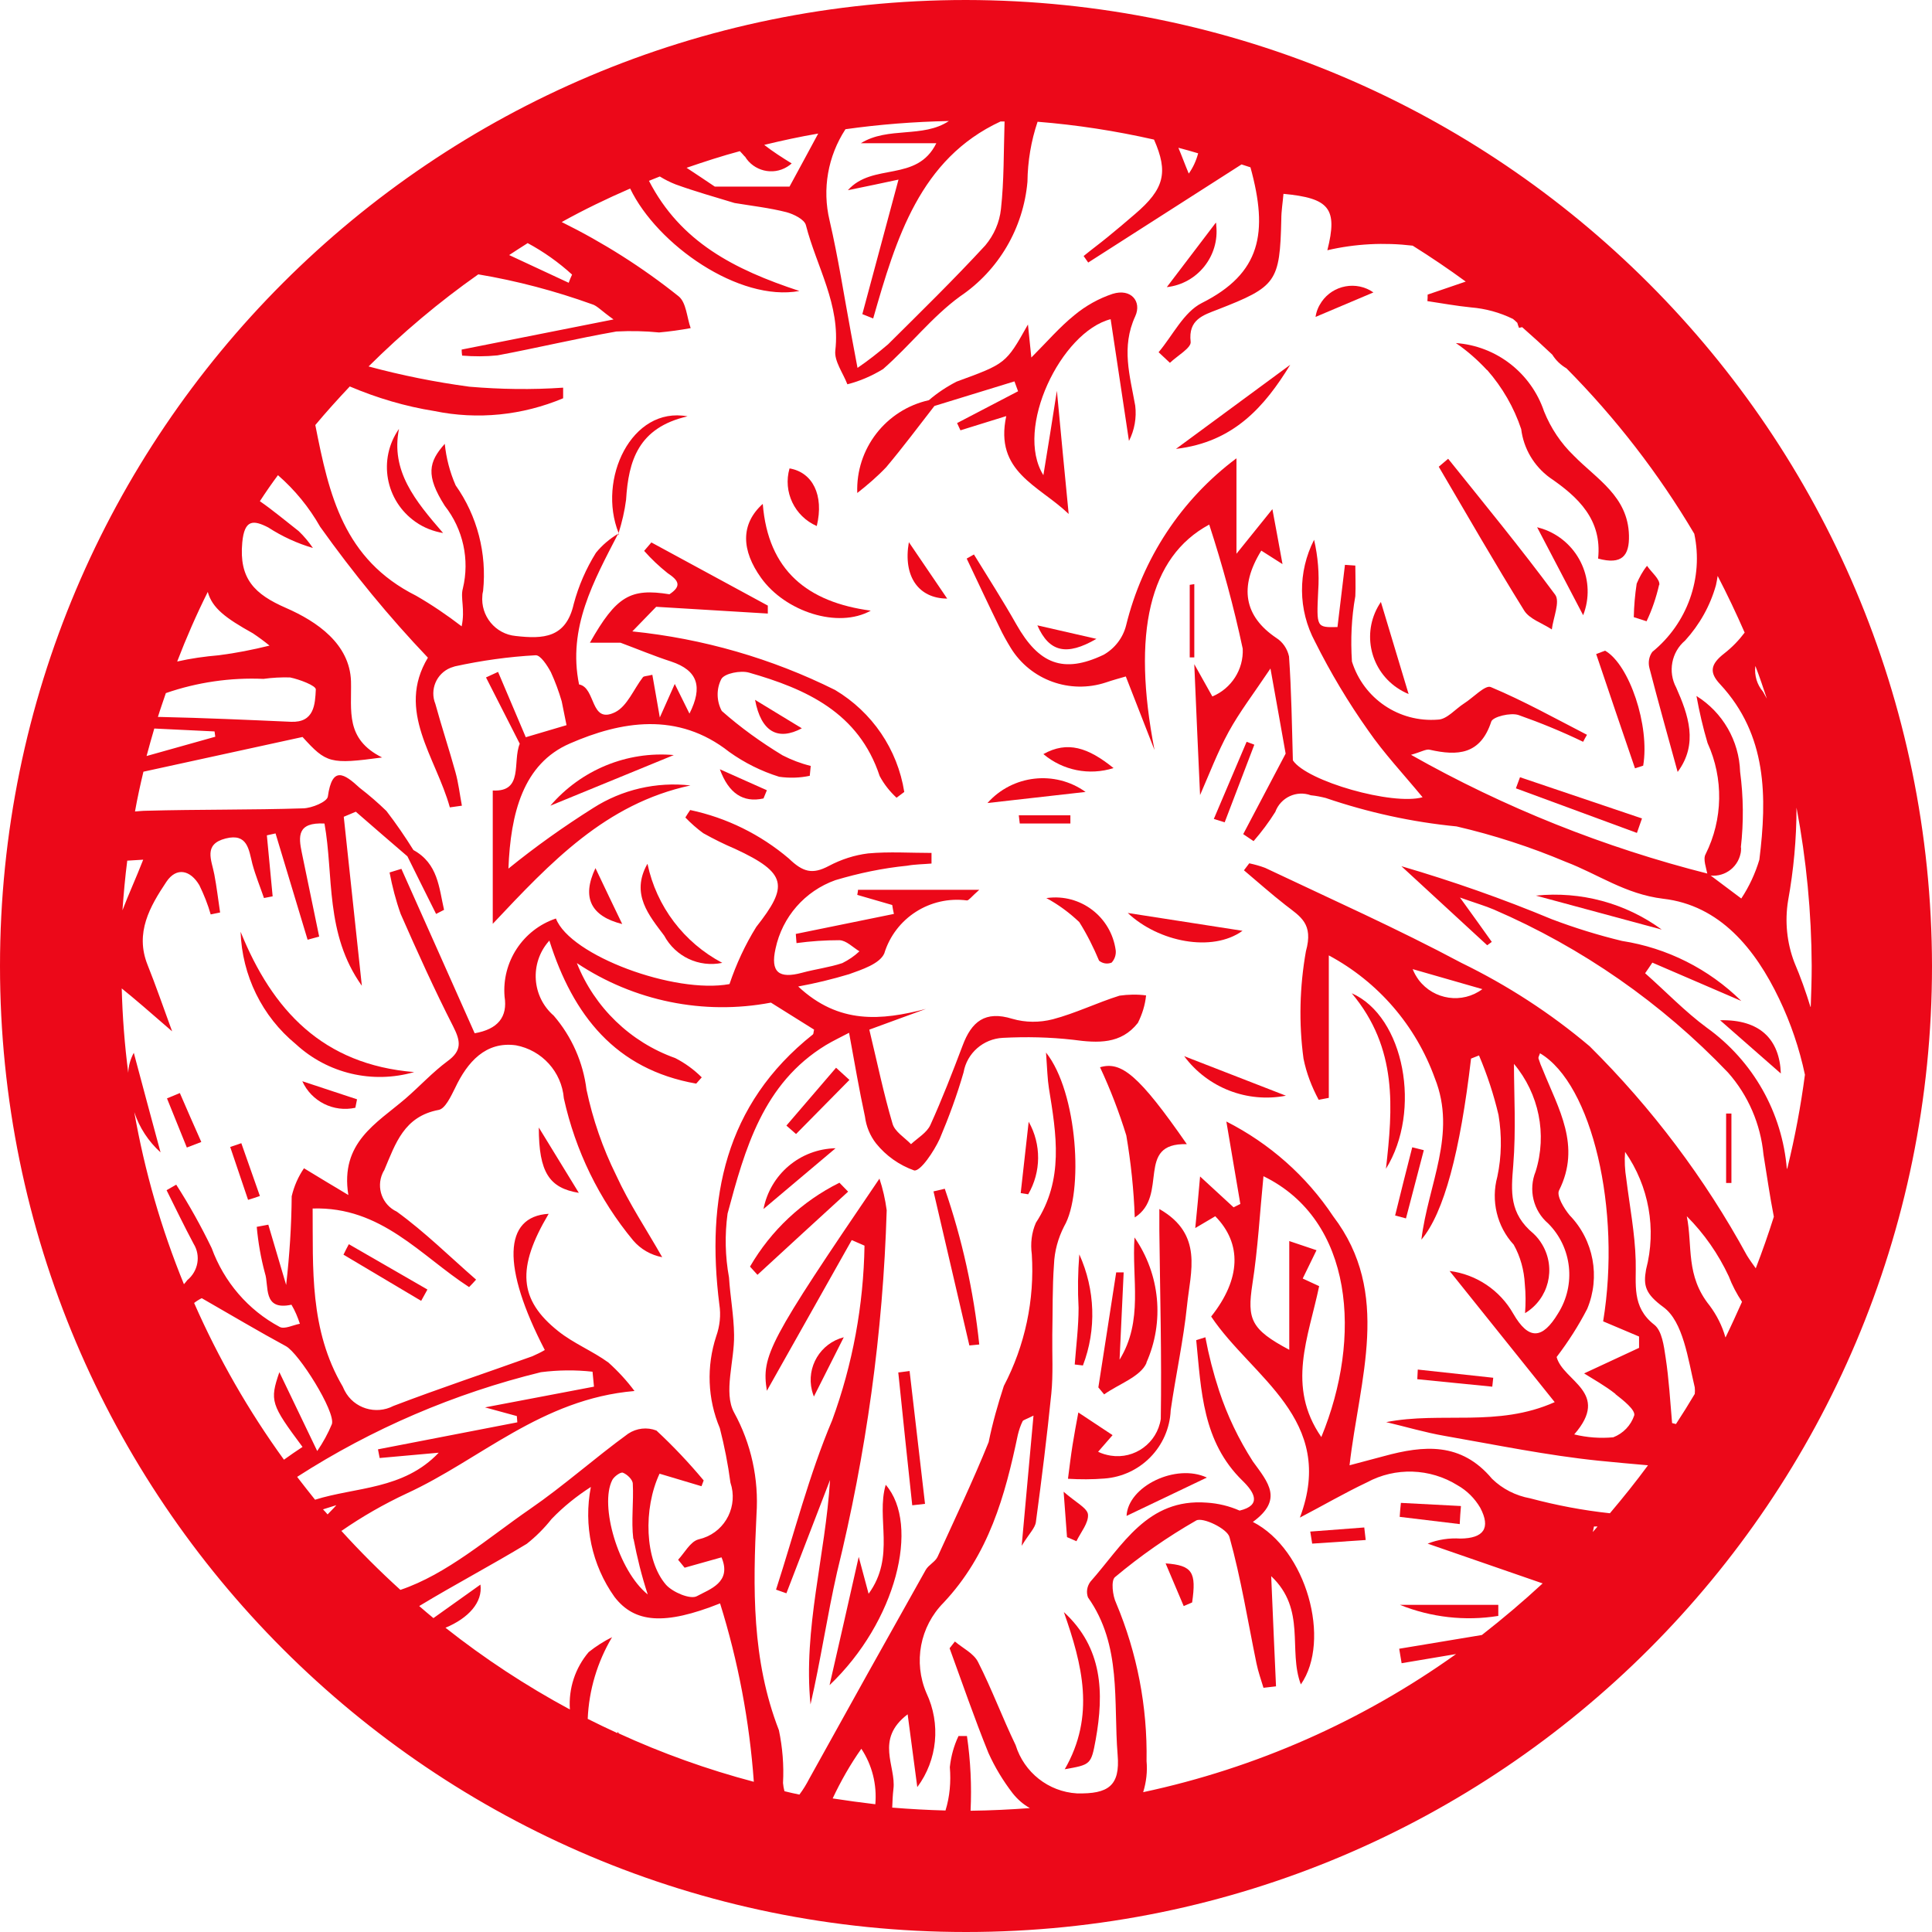 <?xml version="1.0" encoding="UTF-8"?>
<svg id="Layer_1" data-name="Layer 1" xmlns="http://www.w3.org/2000/svg" viewBox="0 0 80.14 80.14">
  <defs>
    <style>
      .cls-1 {
        fill: #ec0819;
        stroke-width: 0px;
      }
    </style>
  </defs>
  <path id="Path_13830" data-name="Path 13830" class="cls-1" d="m40.07,0C17.94,0,0,17.94,0,40.07s17.94,40.07,40.07,40.07,40.07-17.94,40.07-40.07C80.11,17.95,62.19.03,40.07,0m35.03,41.77c-.19-.62-.41-1.24-.67-1.85-.31-.81-.4-1.7-.26-2.56.23-1.27.35-2.56.35-3.86.41,2.16.62,4.36.63,6.56,0,.57-.02,1.13-.04,1.7m-.99,6.74c-.19-2.35-1.4-4.49-3.32-5.87-.91-.67-1.71-1.51-2.56-2.26.1-.14.2-.29.3-.44l3.69,1.59c-1.35-1.33-3.08-2.2-4.95-2.49-.99-.24-1.96-.54-2.91-.9-2.04-.85-4.12-1.58-6.24-2.2l3.56,3.28.19-.14c-.37-.52-.74-1.04-1.32-1.84.68.24,1.06.35,1.41.5,3.66,1.58,6.96,3.88,9.71,6.76.84.95,1.35,2.14,1.47,3.4.14.85.26,1.72.43,2.58-.23.73-.48,1.44-.75,2.14-.13-.18-.26-.36-.37-.54-1.74-3.19-3.94-6.11-6.52-8.67-1.62-1.37-3.41-2.53-5.32-3.46-2.66-1.42-5.42-2.65-8.14-3.94-.21-.08-.43-.14-.66-.19l-.22.29c.57.48,1.13.98,1.72,1.44.63.49,1.17.77.85,1.92-.26,1.47-.3,2.97-.1,4.45.12.6.34,1.17.63,1.71l.42-.08v-5.91c2.05,1.1,3.61,2.91,4.4,5.1.92,2.31-.28,4.39-.56,6.69.94-1.11,1.61-3.66,2.06-7.51l.33-.13c.34.8.61,1.62.81,2.47.14.85.13,1.72-.05,2.56-.27.99-.02,2.06.68,2.82.28.5.43,1.06.46,1.63.04.4.04.81.01,1.21.98-.59,1.3-1.86.71-2.85-.1-.17-.22-.32-.36-.45-1.01-.84-.93-1.73-.84-2.83.12-1.48.03-2.97.03-4.21,1.04,1.24,1.38,2.92.9,4.46-.31.76-.1,1.63.52,2.16.99.99,1.16,2.54.41,3.73-.65,1.08-1.22,1.12-1.86.01-.55-.97-1.53-1.63-2.64-1.77l4.36,5.44c-2.37,1.06-4.71.38-6.99.83.81.19,1.61.43,2.42.57,2.12.37,4.25.81,6.39,1.03.68.07,1.37.13,2.05.19-.5.68-1.03,1.34-1.58,1.99-1.12-.12-2.22-.33-3.31-.62-.6-.11-1.15-.39-1.58-.81-1.28-1.53-2.83-1.39-4.48-.94-.42.11-.84.22-1.43.38.41-3.59,1.76-7.13-.68-10.33-1.11-1.67-2.64-3.02-4.43-3.93.21,1.27.4,2.34.58,3.42l-.28.14-1.39-1.28c-.07.79-.12,1.35-.2,2.14l.83-.49c1.11,1.13,1.07,2.6-.17,4.16,1.68,2.52,5.22,4.26,3.68,8.34.96-.5,1.85-1.02,2.78-1.46,1.18-.64,2.62-.59,3.76.12.39.22.71.54.94.93.45.85.14,1.27-.82,1.28-.46-.03-.93.04-1.36.21l4.77,1.65c-.81.75-1.65,1.46-2.52,2.14l-3.43.57.1.6,2.26-.38c-3.89,2.78-8.3,4.73-12.98,5.73.13-.42.18-.86.14-1.29.04-2.25-.39-4.48-1.26-6.55-.15-.31-.22-.94-.05-1.08,1.05-.88,2.18-1.67,3.37-2.35.27-.15,1.29.34,1.38.69.48,1.72.76,3.49,1.12,5.24.07.34.19.68.29,1.01l.52-.06c-.06-1.41-.13-2.83-.2-4.57,1.47,1.39.69,3.06,1.23,4.49,1.27-1.82.24-5.6-1.99-6.74,1.27-.93.64-1.63,0-2.51-.59-.92-1.06-1.9-1.4-2.93-.24-.73-.43-1.47-.57-2.22l-.38.12c.21,2.08.25,4.21,1.93,5.84.49.48.79,1.01-.13,1.23-.43-.19-.89-.3-1.36-.33-2.47-.19-3.5,1.78-4.83,3.28-.14.19-.18.43-.1.65,1.41,1.99,1.05,4.32,1.23,6.53.11,1.29-.39,1.63-1.69,1.6-1.18-.07-2.19-.87-2.54-2-.55-1.14-.99-2.33-1.56-3.45-.18-.36-.63-.57-.96-.85l-.22.28c.53,1.45,1.03,2.91,1.61,4.34.27.6.61,1.16,1.01,1.68.2.25.44.46.71.61-.81.06-1.63.1-2.46.11.05-1.04,0-2.07-.15-3.1h-.35c-.19.4-.31.83-.36,1.29.05.61,0,1.22-.18,1.8-.74-.02-1.48-.06-2.21-.12.01-.26.02-.52.05-.77.12-.95-.78-2.06.59-3.1.14,1.05.25,1.87.4,3.02.84-1.13.98-2.63.38-3.9-.55-1.28-.27-2.76.71-3.75,1.88-2,2.55-4.43,3.08-6.96.05-.2.11-.39.2-.57.03-.05.13-.07.45-.23-.16,1.77-.31,3.4-.49,5.4.32-.52.56-.74.59-.99.24-1.78.46-3.55.64-5.33.08-.8.03-1.62.04-2.43.02-.98,0-1.96.07-2.92.02-.55.17-1.09.42-1.58.82-1.4.56-5.57-.75-7.21.05.7.06,1.1.12,1.48.31,1.91.63,3.8-.54,5.58-.18.41-.23.86-.17,1.31.12,1.89-.28,3.78-1.16,5.46-.25.77-.47,1.54-.63,2.33-.65,1.61-1.4,3.18-2.12,4.76-.1.21-.37.33-.49.54-1.62,2.88-3.23,5.77-4.83,8.66-.12.23-.25.45-.41.66-.21-.04-.41-.09-.62-.14-.03-.11-.05-.22-.06-.34.04-.74-.02-1.47-.17-2.19-1.13-2.91-1.08-5.9-.93-8.95.1-1.47-.22-2.94-.93-4.23-.45-.83.02-2.13,0-3.22-.01-.8-.16-1.59-.21-2.38-.16-.87-.18-1.77-.06-2.65.72-2.68,1.47-5.4,4.08-6.99.3-.18.62-.33.96-.51.23,1.25.42,2.37.66,3.48.05.4.21.79.46,1.11.41.51.96.9,1.58,1.12.26.05.82-.79,1.06-1.31.38-.9.72-1.82.99-2.76.14-.8.82-1.39,1.63-1.43.97-.05,1.94-.03,2.91.08,1.03.14,1.99.19,2.69-.7.18-.36.3-.74.34-1.14-.37-.05-.74-.04-1.1.01-.93.29-1.82.73-2.77.98-.55.14-1.13.14-1.68-.02-1.13-.35-1.69.12-2.06,1.11-.42,1.11-.85,2.22-1.34,3.3-.15.32-.52.53-.8.79-.27-.28-.68-.52-.77-.86-.37-1.25-.63-2.52-.96-3.89.8-.29,1.57-.58,2.35-.86-1.85.48-3.61.65-5.3-.93.71-.13,1.41-.3,2.11-.51.53-.19,1.27-.43,1.46-.86.45-1.47,1.9-2.4,3.43-2.2.08,0,.17-.14.51-.44h-5.03c0,.07-.02.14-.03.21l1.45.42c.02.12.04.25.07.37l-4.07.83c.01.13.02.26.03.38.59-.08,1.18-.12,1.78-.12.29.01.56.3.83.46-.21.2-.45.36-.71.49-.54.18-1.12.25-1.67.4-.96.26-1.32-.02-1.1-1,.28-1.32,1.22-2.39,2.48-2.84.97-.29,1.97-.5,2.98-.6.33-.06.67-.06,1.01-.09v-.44c-.88,0-1.76-.06-2.63.02-.57.07-1.12.25-1.63.52-.68.36-1.07.26-1.66-.31-1.18-1-2.58-1.69-4.09-2.01-.07.1-.14.21-.2.31.23.24.48.46.74.65.43.24.87.46,1.32.65,2.18,1.01,2.21,1.55.88,3.24-.46.74-.83,1.54-1.11,2.37-2.27.42-6.61-1.18-7.2-2.72-1.37.46-2.25,1.8-2.13,3.24q.2,1.27-1.24,1.52c-1.01-2.27-2.02-4.54-3.04-6.82l-.49.15c.11.58.26,1.16.46,1.72.69,1.57,1.4,3.14,2.18,4.67.31.61.37,1-.24,1.44-.62.46-1.15,1.04-1.74,1.55-1.2,1.03-2.72,1.82-2.37,4-.46-.28-.65-.39-.85-.51-.33-.2-.66-.4-.99-.6-.24.35-.41.74-.51,1.16-.01,1.23-.09,2.46-.23,3.68-.25-.83-.49-1.67-.74-2.5-.16.03-.32.06-.48.09.06.65.17,1.29.34,1.92.18.53-.11,1.57,1.1,1.31.15.25.26.52.35.79-.28.05-.64.24-.84.13-1.31-.7-2.31-1.87-2.82-3.27-.44-.91-.93-1.79-1.47-2.63l-.4.23c.37.74.73,1.49,1.12,2.22.31.5.19,1.14-.26,1.51-.05.06-.09.12-.14.17-.94-2.3-1.63-4.69-2.06-7.14.21.64.59,1.22,1.09,1.67-.38-1.4-.72-2.67-1.11-4.13-.14.26-.22.54-.23.83-.15-1.16-.24-2.33-.27-3.5.5.4,1.17.98,2.09,1.78-.38-1.04-.68-1.91-1.02-2.76-.53-1.33.1-2.42.78-3.44.42-.63,1-.49,1.37.14.19.39.35.79.47,1.21l.39-.08c-.08-.53-.14-1.06-.24-1.58-.11-.59-.47-1.25.47-1.49.91-.23.96.46,1.11,1.06.13.48.32.94.48,1.41l.36-.07-.24-2.53.36-.08c.44,1.47.89,2.94,1.33,4.41l.48-.13c-.24-1.16-.48-2.32-.72-3.48-.14-.67-.2-1.27.94-1.21.39,2.16.01,4.57,1.55,6.73-.27-2.5-.51-4.75-.75-7.01l.5-.21c.71.62,1.43,1.24,2.14,1.85.4.8.79,1.6,1.19,2.39l.33-.17c-.21-.92-.25-1.92-1.27-2.48-.35-.56-.72-1.1-1.12-1.62-.35-.34-.72-.66-1.11-.96-.64-.59-1.14-.93-1.32.36-.03.22-.66.48-1.02.49-2.17.07-4.34.04-6.51.1-.16,0-.31.02-.47.03.1-.56.22-1.11.35-1.65l6.6-1.44c.99,1.09,1.14,1.14,3.3.85-1.54-.77-1.26-1.93-1.29-3.16-.05-1.55-1.41-2.48-2.69-3.04-1.31-.57-1.96-1.21-1.82-2.72.09-.96.46-.94,1.08-.62.57.37,1.2.66,1.85.85-.17-.25-.37-.49-.59-.7-.54-.42-1.06-.86-1.61-1.24.24-.37.49-.73.75-1.08.7.61,1.29,1.33,1.75,2.14,1.36,1.91,2.85,3.73,4.47,5.43-1.33,2.21.33,4.12.91,6.21l.5-.07c-.09-.47-.14-.94-.27-1.4-.26-.94-.57-1.87-.83-2.82-.24-.59.04-1.26.63-1.5.06-.02.12-.04.18-.06,1.1-.24,2.23-.4,3.35-.46.2-.01.48.42.63.7.18.39.33.8.45,1.21.06.3.12.59.2.99l-1.69.5-1.15-2.71-.5.23,1.4,2.75c-.31.75.17,2.01-1.12,1.94v5.53c2.41-2.56,4.68-4.98,8.2-5.74-1.41-.16-2.84.17-4.04.94-1.22.77-2.39,1.6-3.51,2.51.09-2.3.61-4.35,2.55-5.19,2.11-.92,4.47-1.34,6.61.35.63.45,1.33.8,2.07,1.03.42.06.85.05,1.27-.04.01-.14.03-.27.04-.41-.41-.1-.8-.25-1.17-.44-.89-.54-1.74-1.15-2.52-1.84-.22-.41-.23-.91-.02-1.32.13-.24.8-.37,1.15-.27,2.38.68,4.55,1.66,5.42,4.29.18.34.42.64.7.9l.32-.24c-.28-1.77-1.33-3.31-2.87-4.23-2.63-1.31-5.48-2.13-8.41-2.43l.99-1.02c1.54.09,3.09.19,4.63.28v-.33l-4.83-2.62-.3.35c.3.34.62.64.97.92.45.3.61.53.08.88-1.62-.26-2.2.07-3.3,2.01h1.27c.7.26,1.39.55,2.1.78,1.11.37,1.32,1.05.76,2.16-.22-.45-.4-.8-.61-1.23l-.62,1.39c-.14-.79-.22-1.28-.31-1.77-.24.06-.35.05-.39.1-.38.49-.65,1.2-1.15,1.45-1.05.52-.79-1.02-1.5-1.15-.48-2.35.61-4.29,1.62-6.25-.35.21-.66.47-.92.79-.41.66-.72,1.37-.92,2.12-.32,1.42-1.27,1.46-2.41,1.33-.84-.08-1.46-.83-1.38-1.68,0-.07.02-.13.03-.19.16-1.55-.24-3.11-1.14-4.38-.24-.55-.39-1.13-.45-1.72-.67.75-.8,1.31,0,2.57.76.97,1.04,2.23.75,3.43-.11.39.1.86-.05,1.57-.6-.46-1.23-.89-1.89-1.27-3.01-1.51-3.61-4.18-4.18-7.08.46-.55.94-1.08,1.43-1.6,1.13.48,2.31.83,3.51,1.02,1.79.37,3.65.18,5.34-.53v-.44c-1.3.09-2.6.07-3.89-.04-1.41-.19-2.81-.47-4.18-.84,1.41-1.4,2.93-2.68,4.55-3.82,1.61.27,3.19.69,4.72,1.24.21.06.37.26.89.63l-6.3,1.25c0,.09.01.17.02.25.49.04.98.04,1.47-.01,1.65-.31,3.28-.7,4.93-.99.59-.03,1.18-.02,1.77.04.44-.04.88-.1,1.31-.18-.16-.45-.18-1.06-.5-1.32-1.5-1.2-3.13-2.23-4.85-3.08.92-.51,1.87-.97,2.84-1.39,1.12,2.33,4.52,4.71,7.02,4.25-2.7-.89-4.93-2.03-6.24-4.57.15-.06.3-.12.45-.18.21.13.43.24.66.33.8.29,1.62.52,2.44.77.72.12,1.44.2,2.15.38.3.08.75.3.81.54.44,1.72,1.44,3.3,1.22,5.2-.05.44.32.93.5,1.4.52-.13,1.02-.35,1.48-.63,1.11-.97,2.03-2.17,3.2-3.02,1.6-1.08,2.62-2.83,2.79-4.75.01-.85.15-1.69.42-2.49,1.63.13,3.24.38,4.83.74.6,1.36.43,2.05-.79,3.09-.37.32-.75.64-1.13.95-.33.27-.67.52-1,.79l.19.27,6.36-4.07c.12.04.24.08.37.12.75,2.72.43,4.4-2.02,5.63-.75.38-1.2,1.34-1.79,2.04l.47.44c.3-.29.89-.62.86-.87-.11-.93.53-1.11,1.12-1.34,2.44-.95,2.58-1.14,2.64-3.74,0-.35.06-.7.09-1.06,1.9.18,2.26.6,1.82,2.34,1.16-.27,2.36-.33,3.54-.19.75.47,1.49.97,2.2,1.49l-1.58.54c0,.09,0,.18-.01.27.6.09,1.2.2,1.8.26.61.05,1.2.21,1.75.48.06.05.12.1.18.16.02.07.04.14.07.21l.13-.03c.42.37.84.75,1.25,1.14.15.24.35.43.59.57,2.04,2.06,3.82,4.36,5.3,6.86.39,1.83-.29,3.72-1.74,4.9-.14.19-.18.44-.12.67.37,1.43.77,2.85,1.17,4.31.87-1.17.44-2.37-.06-3.5-.35-.65-.2-1.47.37-1.95.6-.66,1.04-1.44,1.28-2.3.03-.13.05-.26.07-.38.4.77.77,1.55,1.12,2.35-.24.32-.52.61-.84.86-.58.45-.64.79-.18,1.28,1.96,2.11,1.95,4.68,1.63,7.28-.17.57-.42,1.11-.75,1.61l-1.36-1.02v-.03h-.03l.04.03c-4.32-1.09-8.48-2.75-12.35-4.94.43-.12.63-.25.78-.21,1.15.26,2.1.21,2.55-1.17.07-.2.8-.38,1.13-.27.91.32,1.81.69,2.68,1.11.05-.1.1-.19.16-.29-1.32-.68-2.63-1.41-3.99-1.98-.23-.1-.73.44-1.11.68-.36.23-.71.66-1.08.67-1.61.13-3.09-.87-3.57-2.41-.06-.91-.02-1.82.14-2.71.02-.42,0-.85,0-1.27l-.43-.03c-.1.86-.21,1.72-.31,2.58-.88.02-.87.02-.8-1.5.05-.71-.01-1.42-.17-2.12-.68,1.33-.67,2.91.04,4.23.64,1.28,1.38,2.52,2.21,3.69.65.94,1.44,1.78,2.25,2.76-1.24.35-4.8-.66-5.38-1.53-.04-1.44-.06-2.88-.16-4.31-.07-.32-.26-.6-.53-.77-1.32-.89-1.56-2.1-.62-3.62l.88.56c-.15-.84-.26-1.41-.42-2.28l-1.49,1.85v-3.96c-2.29,1.71-3.9,4.16-4.58,6.94-.13.51-.47.95-.93,1.21-1.68.8-2.69.38-3.62-1.26-.56-.99-1.17-1.94-1.76-2.9l-.3.17c.45.95.9,1.91,1.36,2.85.14.3.3.58.47.86.82,1.33,2.45,1.92,3.94,1.43.29-.1.59-.18.83-.25l1.19,3.05c-.94-4.85-.22-8.01,2.27-9.35.55,1.69,1.02,3.41,1.39,5.15.04.86-.47,1.65-1.26,1.98l-.75-1.34c.08,1.92.16,3.66.24,5.43.39-.89.73-1.79,1.19-2.63.45-.82,1.02-1.56,1.73-2.62.26,1.46.45,2.5.63,3.53l-1.76,3.34c.14.1.29.19.43.29.33-.38.63-.78.9-1.21.22-.6.88-.91,1.48-.69,0,0,0,0,.01,0,.2.02.4.06.6.11,1.76.6,3.58,1,5.43,1.18,1.55.36,3.06.85,4.53,1.47,1.34.51,2.47,1.34,4.04,1.53,2.35.27,3.82,2.08,4.81,4.15.48,1,.84,2.06,1.07,3.15-.17,1.29-.41,2.57-.72,3.84m-2.58,7.05c-.13-.47-.36-.92-.65-1.31-1.01-1.25-.7-2.46-.95-3.71.72.72,1.31,1.57,1.74,2.49.14.37.33.73.55,1.06-.22.49-.44.98-.68,1.47m-2.06,3.6l-.16-.04c-.08-.91-.13-1.82-.27-2.73-.07-.47-.15-1.1-.47-1.35-.95-.74-.74-1.68-.77-2.66-.03-1.13-.25-2.26-.39-3.39-.06-.37-.08-.75-.05-1.12.99,1.42,1.31,3.2.87,4.88-.12.67-.03,1.01.72,1.56.82.6,1.02,2.15,1.3,3.33.01.09.01.18,0,.27-.25.42-.51.84-.78,1.25m-2.51-1.24c.32.25.83.65.78.88-.14.42-.46.75-.87.91-.54.05-1.09.01-1.62-.12,1.53-1.75-.46-2.2-.73-3.21.48-.63.91-1.3,1.27-2,.55-1.32.27-2.85-.73-3.88-.24-.29-.55-.81-.44-1.03.93-1.85-.03-3.4-.67-5-.07-.15-.13-.31-.18-.47-.02-.06.04-.14.06-.22,2.16,1.27,3.38,6.49,2.62,11.12l1.49.63v.47l-2.28,1.06c.38.24.87.51,1.3.85m-5.52-16.79c-.83.62-2.01.45-2.64-.38-.1-.14-.19-.29-.25-.45l2.89.83m4.77,22.3c-.06.07-.13.15-.19.22l.05-.23h.14m-12.22-10.29l.57-1.17c-.36-.12-.65-.22-1.13-.38v4.51c-1.6-.85-1.75-1.27-1.53-2.72.23-1.47.31-2.97.46-4.48,3.74,1.82,4.1,6.69,2.4,10.82-1.46-2.11-.53-4.14-.09-6.26l-.67-.31m-17.75,21.8c-.59-.07-1.18-.15-1.76-.24.34-.72.73-1.41,1.19-2.06.45.68.65,1.49.58,2.3m-10.69-2.99s0,.03-.01.04c-.42-.19-.83-.39-1.23-.59.05-1.2.4-2.36,1.01-3.39-.34.17-.67.38-.97.62-.56.66-.84,1.51-.78,2.38-1.82-.98-3.54-2.11-5.16-3.39.96-.4,1.55-1.06,1.45-1.79l-1.95,1.39c-.2-.16-.39-.33-.59-.5,1.47-.89,2.99-1.69,4.46-2.58.38-.3.73-.65,1.03-1.03.49-.51,1.04-.95,1.63-1.33-.31,1.59.04,3.24.98,4.56.83,1.08,2.07,1.19,4.38.27.75,2.4,1.22,4.89,1.4,7.4-1.93-.51-3.8-1.18-5.61-2.01,0-.02-.01-.04-.02-.05m-11.47-8.35c.85-.59,1.76-1.11,2.7-1.55,3.05-1.4,5.59-3.92,9.45-4.25-.32-.43-.68-.82-1.08-1.18-.66-.48-1.44-.79-2.08-1.3-1.65-1.31-1.73-2.63-.4-4.87-1.88.11-1.95,2.2-.16,5.65-.17.1-.34.18-.52.26-1.92.69-3.85,1.33-5.76,2.06-.73.38-1.64.1-2.02-.63-.03-.05-.05-.11-.08-.17-1.39-2.36-1.23-4.92-1.25-7.39,2.85-.09,4.48,1.96,6.49,3.26.1-.1.19-.2.29-.31-1.09-.95-2.12-1.97-3.29-2.82-.6-.28-.86-.99-.59-1.59.02-.04.04-.09.07-.13.47-1.11.82-2.23,2.26-2.5.27-.05.51-.57.68-.91.51-1.08,1.27-1.94,2.52-1.77,1.08.2,1.9,1.1,1.99,2.2.48,2.17,1.46,4.19,2.88,5.9.31.36.73.6,1.2.69-.64-1.13-1.37-2.22-1.91-3.4-.56-1.13-.97-2.32-1.23-3.55-.14-1.13-.61-2.2-1.36-3.07-.91-.79-1-2.17-.21-3.08,0-.01.02-.02.03-.03.98,3.09,2.74,5.34,6.09,5.93l.23-.26c-.32-.32-.69-.59-1.1-.8-1.86-.66-3.35-2.1-4.08-3.94,2.37,1.58,5.26,2.17,8.05,1.64l1.79,1.12c-.03.12-.02.18-.05.2-3.66,2.91-4.43,6.82-3.88,11.2.07.44.02.9-.13,1.32-.41,1.25-.36,2.6.15,3.81.19.74.34,1.5.44,2.26.32.95-.18,1.98-1.13,2.3-.07.02-.14.04-.21.06-.33.1-.56.55-.83.84l.27.33,1.53-.43c.44,1.04-.49,1.32-1.02,1.61-.27.15-1-.16-1.28-.47-.89-1.02-.95-3.16-.27-4.61l1.74.52c.03-.08.06-.16.09-.24-.61-.73-1.26-1.42-1.96-2.07-.39-.15-.82-.1-1.17.13-1.39,1.01-2.67,2.16-4.08,3.13-1.74,1.2-3.44,2.7-5.37,3.35-.86-.78-1.68-1.6-2.46-2.46m-6.11-9.43c.1-.08.21-.15.33-.21,1.29.74,2.38,1.39,3.49,1.99.54.29,2.06,2.71,1.91,3.23-.16.39-.37.77-.61,1.12l-1.57-3.27c-.41,1.19-.35,1.34.96,3.1-.26.17-.52.35-.77.53-1.47-2.03-2.72-4.21-3.73-6.51m4.28,7.22c3.11-2,6.52-3.46,10.11-4.34.71-.09,1.42-.1,2.14-.02l.06.62-4.52.86,1.32.36.02.26-5.78,1.12c.02.12.05.24.07.36l2.45-.22c-1.46,1.54-3.45,1.42-5.13,1.95-.25-.31-.49-.62-.73-.93m1.61,1.16c-.11.13-.24.25-.36.38-.06-.07-.12-.14-.19-.21l.54-.17m12.34,1.39c.15.78.34,1.55.59,2.31-1.22-.98-2.01-3.7-1.47-4.75.08-.15.35-.34.44-.3.18.07.41.29.41.46.04.76-.07,1.53.02,2.28M5.28,35.7c.22-.01.44-.03.66-.04-.3.77-.61,1.44-.86,2.1.05-.69.11-1.38.2-2.07m3.34-11.13c.19.67.74,1.08,1.87,1.71.24.16.47.33.69.51-.69.17-1.39.31-2.1.4-.58.05-1.16.13-1.73.26.38-.99.8-1.95,1.27-2.89m2.31,3.61c.36-.05.73-.07,1.1-.06.39.08,1.08.34,1.07.5-.03.61-.06,1.38-1.03,1.34-1.8-.08-3.6-.16-5.4-.2h-.12c.1-.33.22-.66.33-.99,1.3-.45,2.68-.65,4.05-.59m-4.52,2.06l2.49.12c.01.07.02.15.03.22l-2.85.8c.1-.38.21-.76.32-1.14m15.48-20.14c.67.36,1.29.8,1.85,1.31-.05.11-.1.22-.14.34l-2.47-1.15c.25-.16.5-.33.76-.49m9.02-3.6c.36.6,1.15.8,1.75.43.07-.04.13-.09.19-.14-.39-.24-.78-.49-1.14-.77.74-.18,1.48-.34,2.24-.47-.39.72-.78,1.45-1.19,2.2h-3.1c-.39-.26-.77-.52-1.17-.78.73-.25,1.46-.49,2.21-.69.07.07.13.14.2.22m8.47-1.47c-1.08.72-2.52.22-3.65.92h3.13c-.81,1.64-2.64.79-3.67,1.95.82-.17,1.46-.3,2.1-.44-.52,1.94-1.01,3.76-1.5,5.58l.45.18c.95-3.32,1.94-6.62,5.28-8.17h.17c-.04,1.27-.02,2.46-.15,3.63-.06.56-.29,1.08-.65,1.51-1.3,1.41-2.67,2.75-4.03,4.1-.41.35-.83.68-1.27.98-.12-.66-.2-1.05-.27-1.44-.29-1.56-.53-3.13-.89-4.68-.31-1.3-.07-2.66.66-3.78,1.42-.2,2.85-.31,4.28-.34m9.53,1.11c.28.07.55.15.82.23-.08.3-.21.59-.39.84-.16-.38-.29-.74-.43-1.07m23.94,21.51c.17.44.32.89.47,1.34-.06-.1-.1-.19-.16-.29-.25-.29-.36-.67-.32-1.05"/>
  <path id="Path_13831" data-name="Path 13831" class="cls-1" d="m25.66,22.16l-.03.05.05-.04h-.02Z"/>
  <path id="Path_13832" data-name="Path 13832" class="cls-1" d="m36.78,50.2c-.06-.45-.16-.89-.3-1.31-4.61,6.78-4.9,7.34-4.67,8.8,1.15-2.04,2.34-4.15,3.52-6.25l.53.23c-.04,2.47-.49,4.92-1.34,7.24-.96,2.27-1.57,4.68-2.33,7.03l.43.15c.6-1.57,1.21-3.13,1.81-4.7-.19,3.13-1.12,6.17-.81,9.31.42-1.82.69-3.67,1.1-5.48,1.21-4.92,1.91-9.95,2.06-15.01"/>
  <path id="Path_13833" data-name="Path 13833" class="cls-1" d="m44.33,21.33c-.17-1.75-.32-3.29-.49-5.12-.2,1.28-.36,2.29-.56,3.5-1.21-1.93.73-5.94,2.79-6.47.25,1.68.51,3.36.76,5.05.23-.45.32-.96.26-1.46-.22-1.24-.59-2.43,0-3.71.28-.61-.17-1.17-.94-.93-.57.19-1.11.49-1.58.88-.62.5-1.14,1.11-1.79,1.76-.05-.51-.09-.89-.14-1.37-.92,1.64-.92,1.62-2.96,2.37-.41.21-.8.47-1.15.77-1.79.4-3.04,2.02-2.97,3.85.42-.33.83-.68,1.2-1.07.69-.82,1.34-1.69,2-2.54l3.32-1.02.15.41-2.53,1.32c.05.1.09.2.14.3.59-.18,1.18-.37,1.9-.59-.5,2.32,1.35,2.87,2.59,4.06"/>
  <path id="Path_13834" data-name="Path 13834" class="cls-1" d="m61.69,15.35c.63.72,1.11,1.55,1.41,2.45.1.81.53,1.53,1.18,2.01,1.19.81,2.18,1.75,2.01,3.36.99.27,1.3-.12,1.28-.96-.04-1.62-1.33-2.33-2.29-3.31-.54-.52-.95-1.14-1.23-1.83-.54-1.6-1.98-2.72-3.66-2.84.47.32.9.7,1.29,1.12"/>
  <path id="Path_13835" data-name="Path 13835" class="cls-1" d="m48.56,58.5c.21-1.46.53-2.9.68-4.36.14-1.39.69-2.94-1.15-3.99v.9c.03,2.6.1,5.21.06,7.81-.15.99-1.08,1.68-2.08,1.52-.18-.03-.36-.08-.52-.16l.6-.69-1.42-.94c-.09.48-.17.91-.24,1.35s-.12.86-.19,1.4c.5.03,1.01.03,1.51-.01,1.5-.11,2.68-1.32,2.75-2.82"/>
  <path id="Path_13836" data-name="Path 13836" class="cls-1" d="m64.37,26.11c.06-.49.35-1.15.14-1.44-1.42-1.92-2.94-3.77-4.44-5.64l-.39.33c1.17,1.99,2.32,4,3.54,5.96.22.36.76.53,1.15.79"/>
  <path id="Path_13837" data-name="Path 13837" class="cls-1" d="m36.03,66.11c-.17-.64-.25-.93-.41-1.53-.46,2.03-.83,3.68-1.21,5.32,2.76-2.62,3.77-6.65,2.33-8.31-.41,1.39.42,2.97-.71,4.52"/>
  <path id="Path_13838" data-name="Path 13838" class="cls-1" d="m47.07,50.5c1.43-.91,0-3.1,2.16-3.04-1.99-2.87-2.72-3.45-3.6-3.19.43.92.79,1.86,1.09,2.83.19,1.12.31,2.25.35,3.39"/>
  <path id="Path_13839" data-name="Path 13839" class="cls-1" d="m72.21,35.16c.12-1.05.11-2.1-.03-3.15-.04-1.28-.72-2.46-1.81-3.14.12.66.27,1.31.46,1.95.67,1.47.64,3.17-.08,4.61-.12.21.03.57.08.87.63.13,1.24-.27,1.37-.9.02-.08.02-.17.02-.25"/>
  <path id="Path_13840" data-name="Path 13840" class="cls-1" d="m47.55,56.53c.76-1.7.57-3.67-.49-5.2-.12,1.71.38,3.45-.62,5.07.06-1.21.11-2.41.17-3.62h-.31c-.25,1.6-.49,3.19-.74,4.77.08.1.16.19.24.29.6-.43,1.51-.73,1.76-1.31"/>
  <path id="Path_13841" data-name="Path 13841" class="cls-1" d="m9.98,38.65c.06,1.81.89,3.51,2.29,4.66,1.32,1.22,3.18,1.66,4.91,1.16-3.79-.31-5.88-2.56-7.2-5.82"/>
  <path id="Path_13842" data-name="Path 13842" class="cls-1" d="m31.64,20.9c-.94.85-.88,1.94-.07,3.07,1,1.4,3.19,2.12,4.55,1.36-2.62-.35-4.26-1.66-4.48-4.43"/>
  <path id="Path_13843" data-name="Path 13843" class="cls-1" d="m44.16,73.39c1.08-.19,1.1-.19,1.29-1.23.35-1.95.29-3.81-1.32-5.29.76,2.17,1.32,4.3.03,6.53"/>
  <path id="Path_13844" data-name="Path 13844" class="cls-1" d="m66.58,26.99l-.37.14c.53,1.58,1.07,3.16,1.61,4.74l.34-.11c.28-1.65-.57-4.19-1.58-4.77"/>
  <path id="Path_13845" data-name="Path 13845" class="cls-1" d="m57.49,48.48c1.49-2.39.77-6.31-1.42-7.28,1.92,2.29,1.7,4.78,1.42,7.28"/>
  <path id="Path_13846" data-name="Path 13846" class="cls-1" d="m26.85,35.84c-.7,1.25.08,2.14.7,2.97.47.87,1.44,1.33,2.41,1.13-1.59-.84-2.73-2.34-3.1-4.1"/>
  <path id="Path_13847" data-name="Path 13847" class="cls-1" d="m34.82,49.06c-1.55.77-2.84,1.98-3.71,3.48l.31.34c1.25-1.15,2.5-2.3,3.76-3.45l-.36-.37Z"/>
  <path id="Path_13848" data-name="Path 13848" class="cls-1" d="m38.72,49.41l1.49,6.4c.14-.01.28-.03.41-.04-.23-2.2-.71-4.37-1.43-6.46l-.47.11"/>
  <path id="Path_13849" data-name="Path 13849" class="cls-1" d="m53.52,15.13l-4.74,3.49c2.4-.28,3.68-1.76,4.74-3.49"/>
  <path id="Path_13850" data-name="Path 13850" class="cls-1" d="m16.55,17.79c-.88,1.26-.57,2.98.69,3.86.34.24.73.39,1.14.46-1.16-1.34-2.18-2.57-1.83-4.32"/>
  <path id="Path_13851" data-name="Path 13851" class="cls-1" d="m63.76,21.87c.69,1.32,1.3,2.48,1.91,3.65.55-1.41-.16-2.99-1.56-3.54-.11-.04-.23-.08-.35-.11"/>
  <path id="Path_13852" data-name="Path 13852" class="cls-1" d="m62.88,32.7l5.02,1.85.21-.6-5.06-1.71-.17.46Z"/>
  <path id="Path_13853" data-name="Path 13853" class="cls-1" d="m37.26,56.92c.19,1.84.38,3.68.58,5.52l.53-.06c-.21-1.84-.43-3.68-.64-5.51l-.46.06"/>
  <path id="Path_13854" data-name="Path 13854" class="cls-1" d="m43.4,37.25c.5.27.96.61,1.37,1,.32.51.59,1.05.82,1.6.15.12.34.15.52.08.13-.14.19-.33.17-.51-.19-1.39-1.46-2.36-2.85-2.17,0,0-.02,0-.03,0"/>
  <path id="Path_13855" data-name="Path 13855" class="cls-1" d="m51.54,38.61l-4.76-.74c1.27,1.2,3.5,1.65,4.76.74"/>
  <path id="Path_13856" data-name="Path 13856" class="cls-1" d="m58.43,28.79l-1.15-3.82c-.8,1.17-.5,2.76.67,3.56.15.1.31.19.48.26"/>
  <path id="Path_13857" data-name="Path 13857" class="cls-1" d="m25.65,22.15s.02.01.03.02c0-.02-.01-.04-.02-.06v.04"/>
  <path id="Path_13858" data-name="Path 13858" class="cls-1" d="m28.52,17.27c-2.33-.43-3.75,2.62-2.86,4.84.14-.45.25-.91.31-1.38.1-1.61.5-2.99,2.55-3.46"/>
  <path id="Path_13859" data-name="Path 13859" class="cls-1" d="m40.96,33.31l4.07-.46c-1.27-.91-3.03-.71-4.07.46"/>
  <path id="Path_13860" data-name="Path 13860" class="cls-1" d="m22.83,33.42l5.12-2.1c-1.95-.17-3.85.62-5.12,2.1"/>
  <path id="Path_13861" data-name="Path 13861" class="cls-1" d="m44.77,52.04c-.06.74-.07,1.48-.03,2.21,0,.78-.1,1.57-.16,2.35.11.01.23.03.34.04.57-1.49.51-3.15-.15-4.61"/>
  <path id="Path_13862" data-name="Path 13862" class="cls-1" d="m46.73,62.88l3.33-1.59c-1.28-.6-3.27.36-3.33,1.59"/>
  <path id="Path_13863" data-name="Path 13863" class="cls-1" d="m71.35,42.32l2.52,2.21c-.05-1.41-.86-2.25-2.52-2.21"/>
  <path id="Path_13864" data-name="Path 13864" class="cls-1" d="m53.34,45.45l-4.22-1.64c.97,1.31,2.61,1.95,4.22,1.64"/>
  <path id="Path_13865" data-name="Path 13865" class="cls-1" d="m63.71,37.15l5.22,1.41c-1.5-1.1-3.36-1.6-5.22-1.41"/>
  <path id="Path_13866" data-name="Path 13866" class="cls-1" d="m31.67,50.15l2.99-2.52c-1.47.03-2.71,1.08-2.99,2.52"/>
  <path id="Path_13867" data-name="Path 13867" class="cls-1" d="m33.88,21.82c.31-1.29-.18-2.23-1.13-2.39-.28.97.21,1.99,1.13,2.39"/>
  <path id="Path_13868" data-name="Path 13868" class="cls-1" d="m35.24,44.8l-.56-.51-2.06,2.4.4.35,2.22-2.25"/>
  <path id="Path_13869" data-name="Path 13869" class="cls-1" d="m62.15,67.03c0-.15,0-.31,0-.46h-4.08c1.29.52,2.7.68,4.07.46"/>
  <path id="Path_13870" data-name="Path 13870" class="cls-1" d="m46.19,31.86c-1.05-.85-1.91-1.14-2.91-.58.81.68,1.9.9,2.91.58"/>
  <path id="Path_13871" data-name="Path 13871" class="cls-1" d="m50.43,9.24l-2.03,2.67c1.27-.14,2.19-1.29,2.05-2.56,0-.04,0-.07-.01-.11"/>
  <path id="Path_13872" data-name="Path 13872" class="cls-1" d="m39.29,24.83l-1.59-2.34c-.25,1.43.41,2.33,1.58,2.34"/>
  <path id="Path_13873" data-name="Path 13873" class="cls-1" d="m68.83,24.26c.03-.24-.33-.52-.51-.79-.18.22-.32.48-.43.74-.07.46-.11.92-.12,1.39l.53.17c.23-.48.4-.99.52-1.51"/>
  <path id="Path_13874" data-name="Path 13874" class="cls-1" d="m42.34,49.49l.31.05c.54-.93.55-2.07.02-3.01-.11.98-.22,1.97-.33,2.95"/>
  <path id="Path_13875" data-name="Path 13875" class="cls-1" d="m60.59,62.47l-2.48-.13c-.02.19-.04.39-.05.58.83.1,1.66.2,2.49.3.01-.25.03-.5.05-.74"/>
  <path id="Path_13876" data-name="Path 13876" class="cls-1" d="m58.32,50.54l.74-2.83-.48-.12c-.24.94-.48,1.89-.71,2.83l.45.12"/>
  <path id="Path_13877" data-name="Path 13877" class="cls-1" d="m54.56,13.15l2.41-1.02c-.7-.49-1.67-.31-2.15.39-.13.19-.22.4-.25.63"/>
  <path id="Path_13878" data-name="Path 13878" class="cls-1" d="m25.81,38.33c-.34-.71-.7-1.45-1.11-2.32-.59,1.24-.17,2,1.11,2.32"/>
  <path id="Path_13879" data-name="Path 13879" class="cls-1" d="m33.76,57.93c.45-.89.84-1.67,1.24-2.46-.97.25-1.56,1.23-1.32,2.21.02.08.05.17.08.25"/>
  <path id="Path_13880" data-name="Path 13880" class="cls-1" d="m6.93,45.57l.82,2.03.6-.23c-.3-.68-.6-1.35-.89-2.03l-.53.22"/>
  <path id="Path_13881" data-name="Path 13881" class="cls-1" d="m71.82,46.19h-.22v2.88h.22v-2.88Z"/>
  <path id="Path_13882" data-name="Path 13882" class="cls-1" d="m14.74,45.95c.02-.12.05-.23.07-.35l-2.27-.75c.38.84,1.3,1.3,2.2,1.1"/>
  <path id="Path_13883" data-name="Path 13883" class="cls-1" d="m49.54,24.23l-.19.03v3.01h.19v-3.04Z"/>
  <path id="Path_13884" data-name="Path 13884" class="cls-1" d="m48.35,64.85l.75,1.77.35-.15c.18-1.25.02-1.54-1.1-1.62"/>
  <path id="Path_13885" data-name="Path 13885" class="cls-1" d="m33.26,30.21c-.6-.37-1.21-.73-1.94-1.18.25,1.33.95,1.71,1.94,1.18"/>
  <path id="Path_13886" data-name="Path 13886" class="cls-1" d="m44.12,61.88c.07.89.1,1.38.14,1.88l.39.17c.18-.37.51-.76.48-1.11-.03-.27-.51-.5-1.02-.95"/>
  <path id="Path_13887" data-name="Path 13887" class="cls-1" d="m52.03,30.89l-.32-.12-1.36,3.2.45.14,1.23-3.22Z"/>
  <path id="Path_13888" data-name="Path 13888" class="cls-1" d="m56.65,63.88c-.02-.17-.04-.35-.06-.52l-2.24.17c.03.17.05.33.08.5l2.22-.15Z"/>
  <path id="Path_13889" data-name="Path 13889" class="cls-1" d="m58.79,57.21c1.04.1,2.07.21,3.11.31.01-.12.03-.25.04-.37l-3.13-.34-.02.4Z"/>
  <path id="Path_13890" data-name="Path 13890" class="cls-1" d="m9.55,47.58l.74,2.19c.16-.05.33-.1.49-.16-.26-.73-.51-1.46-.77-2.19l-.47.16"/>
  <path id="Path_13891" data-name="Path 13891" class="cls-1" d="m45.48,26.5l-2.45-.56c.49,1.11,1.21,1.28,2.45.56"/>
  <path id="Path_13892" data-name="Path 13892" class="cls-1" d="m44.39,33.82h-2.13l.04.34h2.1v-.34"/>
  <path id="Path_13893" data-name="Path 13893" class="cls-1" d="m31.67,33.12l.14-.34-1.95-.87c.36.99.96,1.4,1.81,1.21"/>
  <path id="Path_13894" data-name="Path 13894" class="cls-1" d="m14.24,52.04l3.23,1.92.26-.47-3.26-1.88c-.08.14-.15.29-.22.43"/>
  <path id="Path_13895" data-name="Path 13895" class="cls-1" d="m24.01,49.48l-1.66-2.71c0,1.87.44,2.51,1.66,2.71"/>
</svg>